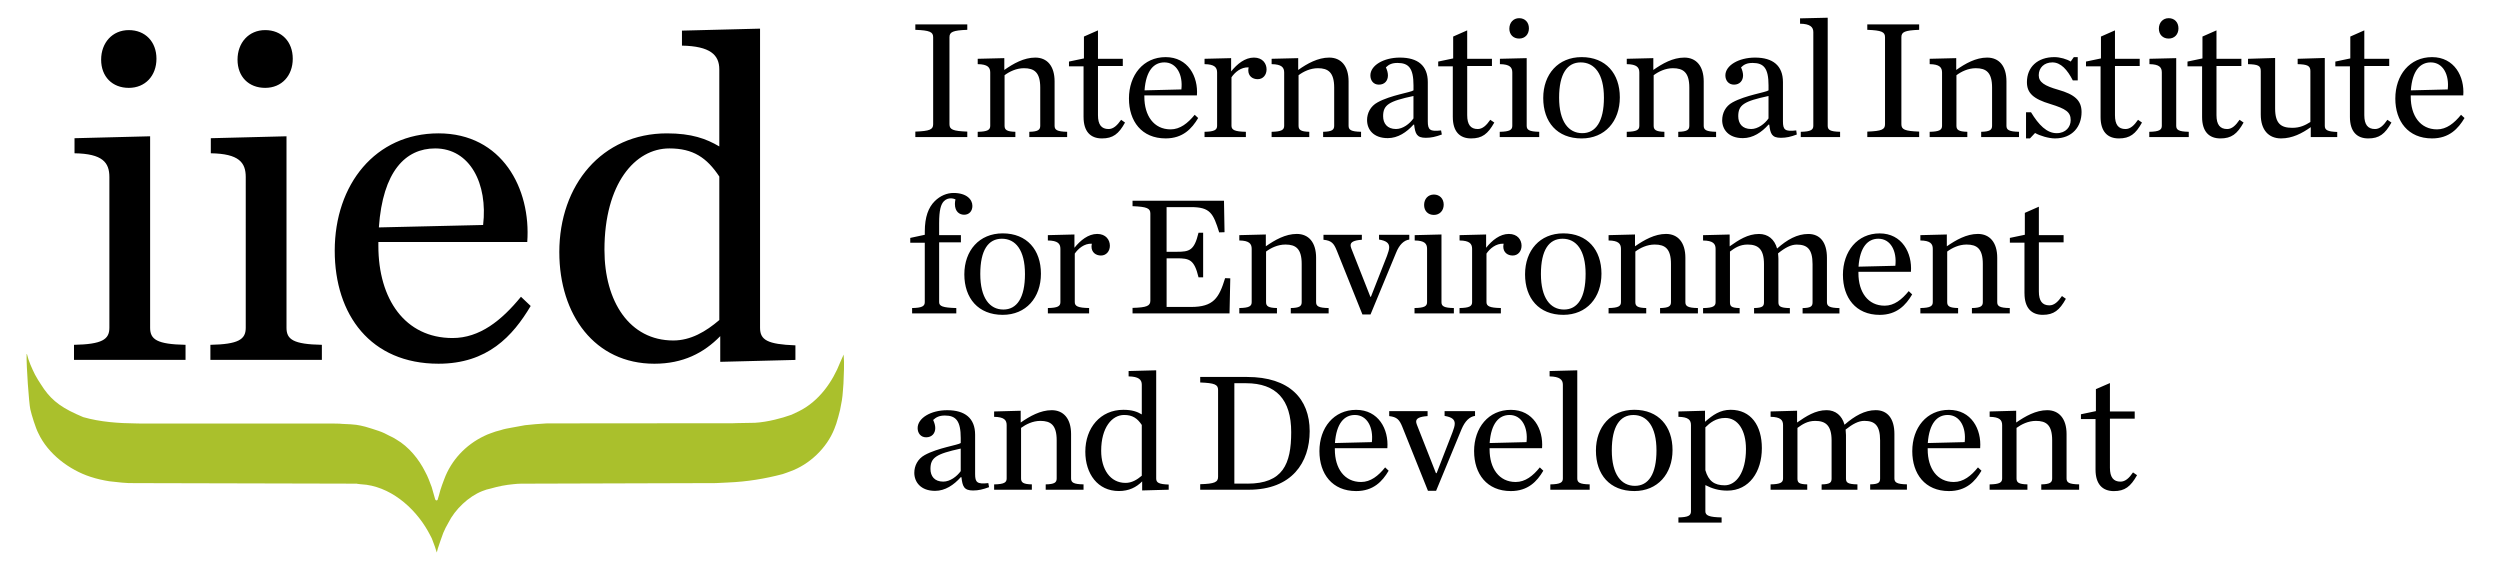 <svg xmlns="http://www.w3.org/2000/svg" width="282" height="65" viewBox="0 0 282 65"><path fill="#AAC02C" d="M3.958 42.273c.22.388.402.72.65 1.074.95 1.525 1.958 2.432 3.972 3.35.317.13.496.23.81.355 1.905.546 3.946.695 6.118.716l.42.006h21.628c.322.02.688-.006 1.027.04 1.597.06 1.775.11 2.634.32.647.19.902.276 1.493.472.47.158.83.34 1.268.576.244.102.474.23.724.39 1.404.81 2.55 2.224 3.248 3.626.32.568.513 1.143.746 1.746.14.47.27.93.392 1.377.057.147.2.167.27.064.137-.375.2-.713.318-1.112.14-.416.255-.78.433-1.22.79-2.133 2.406-3.868 4.498-4.87.296-.13.42-.207.747-.312.364-.152.727-.248 1.108-.346.402-.142.855-.213 1.284-.293.5-.096 1.01-.19 1.482-.27.768-.09 1.57-.15 2.352-.197l.18-.006 20.946-.018.38-.013 2.075-.037c.7-.04 1.54-.18 2.246-.354.66-.156 1.263-.335 1.87-.552.337-.15.54-.247.825-.39 2.274-1.115 3.827-3.338 4.685-5.555.13-.288.254-.563.375-.843.098 1.105.017 2.172-.02 3.275-.03.302-.03.51-.062.815-.048.8-.16 1.377-.32 2.154-.12.53-.276 1.048-.43 1.556-.085.228-.132.37-.214.576-.858 2.183-2.83 4.033-4.98 4.8-.272.1-.496.192-.86.307-1.967.52-4.034.86-6.15.945-.452.03-.928.052-1.38.068l-21.976.065c-.316.006-.495.02-.84.055-.88.08-1.708.24-2.548.486-.38.072-.618.158-.974.292-1.556.61-3.08 2.065-3.835 3.58-.24.41-.397.723-.573 1.14-.22.585-.405 1.14-.604 1.735-.037.178-.073.282-.127.475-.145-.467-.277-.875-.454-1.31-.094-.253-.125-.346-.257-.57-1.403-2.8-4.095-5.314-7.222-5.76 0 0-1.523-.128-.937-.124.73 0-25.21-.062-25.21-.062-1.005.02-1.813-.094-2.846-.207-.714-.114-1.396-.26-2.152-.51-2.35-.767-4.78-2.567-5.87-4.923-.288-.533-.765-2.06-.904-2.7-.148-.68-.453-4.84-.416-6.21l.037-.016c.197.836.546 1.593.918 2.343"/><path d="M8.348 38.896c3.177-.062 3.99-.607 3.99-1.918V19.972c0-1.644-.763-2.632-3.932-2.682v-1.7l8.528-.217v21.604c0 1.312.77 1.857 3.995 1.918v1.7H8.347v-1.7zm3.06-32.165c0-1.905 1.263-3.335 3.12-3.335 1.86 0 3.12 1.31 3.12 3.23 0 1.916-1.26 3.286-3.12 3.286-1.857 0-3.12-1.262-3.12-3.18M23.73 38.896c3.17-.062 3.99-.607 3.99-1.918V19.972c0-1.644-.763-2.632-3.94-2.682v-1.7l8.537-.217v21.604c0 1.312.764 1.857 3.99 1.918v1.7H23.732v-1.7zM26.793 6.73c0-1.905 1.257-3.335 3.12-3.335 1.86 0 3.11 1.31 3.11 3.23 0 1.916-1.25 3.286-3.11 3.286-1.863 0-3.12-1.262-3.12-3.18M37.757 28.283c0-7.49 4.597-13.24 11.707-13.24 7.17 0 10.446 6.238 10.01 12.252H42.68v.439c0 6.016 3.008 10.396 8.37 10.396 3.06 0 5.524-1.975 7.715-4.655l1.096 1.04c-2.024 3.402-4.87 6.513-10.396 6.513-7.66 0-11.707-5.516-11.707-12.745m4.978-2.63l11.76-.273c.544-4.646-1.472-8.637-5.412-8.637-3.336 0-5.908 2.572-6.348 8.91M63.09 28.45c0-7.61 4.818-13.406 12.14-13.406 2.787 0 4.43.604 5.907 1.474V7.826c0-1.643-1.038-2.62-4.212-2.68V3.454l8.808-.224v33.747c0 1.37.822 1.86 3.99 1.978V40.6l-8.48.214v-2.896c-1.857 1.9-4.205 3.11-7.43 3.11-6.726 0-10.722-5.517-10.722-12.578m18.047 7.65V19.912c-1.418-2.133-2.954-3.17-5.633-3.17-3.88 0-7.323 3.99-7.323 11.434 0 5.852 2.84 10.23 7.764 10.23 1.964 0 3.665-.997 5.193-2.306M103.25 14.846c1.623-.062 2.01-.23 2.01-.832V4.196c0-.594-.387-.77-2.01-.832V2.75h5.86v.614c-1.624.062-2.01.238-2.01.832v9.817c0 .603.386.77 2.01.832v.614h-5.86v-.614zM110.286 14.867c1.125-.02 1.412-.22 1.412-.678V8.182c0-.583-.287-.93-1.412-.946v-.605l3-.073v1.333c1.02-.72 2.216-1.395 3.496-1.395 1.333 0 2.176.946 2.176 2.686v5.006c0 .46.27.656 1.416.678v.593h-4.268v-.592c.98-.02 1.233-.22 1.233-.678V9.88c0-1.718-.672-2.186-1.838-2.186-.865 0-1.645.386-2.186.79v5.705c0 .458.257.655 1.218.677v.593h-4.248v-.593zM122.225 13.2V7.485h-1.644v-.54l1.687-.355V4.123l1.583-.698v3.208h2.8v.812h-2.8v5.548c0 1.062.385 1.562 1.196 1.562.542 0 .97-.405 1.416-1.042l.438.312c-.708 1.292-1.368 1.79-2.603 1.79-1.3 0-2.072-.79-2.072-2.415M129.106 10.192l4.153-.104c.19-1.636-.522-3.05-1.917-3.05-1.176 0-2.08.906-2.237 3.154m-1.76.927c0-2.656 1.625-4.676 4.138-4.676 2.525 0 3.69 2.196 3.53 4.32h-5.93v.155c0 2.123 1.062 3.675 2.96 3.675 1.076 0 1.945-.698 2.718-1.645l.393.364c-.712 1.197-1.725 2.3-3.67 2.3-2.712 0-4.138-1.945-4.138-4.495M135.874 14.867c1.124-.02 1.415-.22 1.415-.678V8.182c0-.583-.292-.93-1.416-.946v-.605l2.998-.073v1.5c.686-.845 1.562-1.562 2.568-1.562.992 0 1.43.676 1.43 1.332 0 .622-.396 1.104-1 1.104-.583 0-1.063-.345-1.063-1.01 0-.094.022-.21.042-.324-.874-.04-1.558.562-1.937 1.123v5.467c0 .46.354.656 1.624.678v.593h-4.663v-.593zM143.44 14.867c1.122-.02 1.415-.22 1.415-.678V8.182c0-.583-.293-.93-1.416-.946v-.605l2.997-.073v1.333c1.02-.72 2.228-1.395 3.498-1.395 1.332 0 2.186.946 2.186 2.686v5.006c0 .46.272.656 1.407.678v.593h-4.278v-.592c.998-.02 1.247-.22 1.247-.678V9.88c0-1.718-.687-2.186-1.832-2.186-.875 0-1.646.386-2.187.79v5.705c0 .458.25.655 1.21.677v.593h-4.25v-.593zM159.438 13.356v-2.528c-2.777.593-3.422.998-3.422 2.278 0 .812.457 1.447 1.455 1.447.773 0 1.544-.593 1.968-1.197m-5.235.198c0-.78.375-1.57 1.188-2.008 1.46-.812 3.77-1.125 4.05-1.354V9.63c0-1.936-.54-2.53-1.8-2.53-.626 0-.98.168-1.313.5.15.324.23.636.23.906 0 .583-.355 1.042-1.022 1.042-.625 0-.958-.48-.958-1.042 0-1.12 1.48-2.01 3.33-2.01 2.022 0 3.147.907 3.147 2.767v4.428c0 .944.23 1.176 1.497 1.02l.086.463c-.71.257-1.188.37-1.812.37-1.02 0-1.188-.447-1.312-1.487h-.072c-.78.864-1.758 1.524-2.903 1.524-1.626 0-2.334-.984-2.334-2.026M163.876 13.2V7.485h-1.646v-.54l1.688-.355V4.123l1.582-.698v3.208h2.792v.812H165.5v5.548c0 1.062.384 1.562 1.188 1.562.54 0 .977-.405 1.414-1.042l.455.312c-.726 1.292-1.37 1.79-2.62 1.79-1.29 0-2.06-.79-2.06-2.415M170.255 3.23c0-.678.455-1.18 1.104-1.18.663 0 1.103.47 1.103 1.147 0 .676-.438 1.154-1.104 1.154-.65.002-1.105-.445-1.105-1.12m-1.082 11.637c1.124-.02 1.416-.22 1.416-.678V8.182c0-.583-.273-.93-1.397-.946v-.605l3.02-.073v7.63c0 .46.27.656 1.414.678v.593h-4.454v-.593zM180.923 11.017c0-2.7-1.07-3.978-2.618-3.978-1.52 0-2.437 1.277-2.437 3.977 0 2.704 1.062 4.005 2.616 4.005 1.506 0 2.44-1.3 2.44-4.005m-6.847.04c0-2.687 1.687-4.614 4.33-4.614 2.727 0 4.31 1.855 4.31 4.54 0 2.706-1.686 4.633-4.31 4.633-2.768 0-4.33-1.853-4.33-4.56M183.5 14.867c1.123-.02 1.416-.22 1.416-.678V8.182c0-.583-.293-.93-1.417-.946v-.605l2.996-.073v1.333c1.02-.72 2.21-1.395 3.5-1.395 1.33 0 2.184.946 2.184 2.686v5.006c0 .46.27.656 1.396.678v.593h-4.268v-.592c.99-.02 1.248-.22 1.248-.678V9.88c0-1.718-.687-2.186-1.852-2.186-.855 0-1.63.386-2.17.79v5.705c0 .458.253.655 1.21.677v.593h-4.247l.002-.593zM199.488 13.356v-2.528c-2.77.593-3.414.998-3.414 2.278 0 .812.438 1.447 1.457 1.447.77 0 1.542-.593 1.958-1.197m-5.226.198c0-.78.358-1.57 1.17-2.008 1.477-.812 3.768-1.125 4.057-1.354V9.63c0-1.936-.54-2.53-1.79-2.53-.624 0-.978.168-1.31.5.145.324.228.636.228.906 0 .583-.374 1.042-1.02 1.042-.624 0-.976-.48-.976-1.042 0-1.12 1.495-2.01 3.35-2.01 2.006 0 3.145.907 3.145 2.767v4.428c0 .944.222 1.176 1.498 1.02l.064.463c-.69.257-1.17.37-1.795.37-1.02 0-1.187-.447-1.312-1.487h-.083c-.77.864-1.748 1.524-2.894 1.524-1.625 0-2.334-.984-2.334-2.026M203.128 14.867c1.125-.02 1.414-.22 1.414-.678V3.62c0-.58-.372-.932-1.497-.947v-.602l3.12-.073v12.19c0 .458.257.655 1.397.677v.593h-4.436l.002-.593zM210.63 14.846c1.624-.062 2-.23 2-.832V4.196c0-.594-.376-.77-2-.832V2.75h5.85v.614c-1.622.062-2.005.238-2.005.832v9.817c0 .603.383.77 2.006.832v.614h-5.85v-.614zM217.667 14.867c1.108-.02 1.396-.22 1.396-.678V8.182c0-.583-.287-.93-1.396-.946v-.605l2.996-.073v1.333c1.02-.72 2.21-1.395 3.483-1.395 1.347 0 2.182.946 2.182 2.686v5.006c0 .46.27.656 1.416.678v.593h-4.268v-.592c.98-.02 1.23-.22 1.23-.678V9.88c0-1.718-.67-2.186-1.835-2.186-.87 0-1.644.386-2.185.79v5.705c0 .458.252.655 1.228.677v.593h-4.247v-.593zM228.535 12.66h.562c.873 1.434 1.777 2.362 2.895 2.362 1.04 0 1.582-.718 1.582-1.468 0-.916-.542-1.28-2.292-1.82-1.956-.583-2.644-1.258-2.644-2.472 0-1.683 1.188-2.82 3.103-2.82.626 0 1.417.23 1.834.502l.354-.502h.44v2.625h-.556c-.613-1.196-1.346-2.028-2.302-2.028-.927 0-1.54.602-1.54 1.445 0 .79.646 1.198 2.206 1.644 1.833.52 2.624 1.196 2.624 2.51 0 1.623-1.02 2.976-2.998 2.976-.71 0-1.727-.306-2.246-.614l-.578.614h-.443V12.66zM236.945 13.2V7.485H235.3v-.54l1.687-.355V4.123l1.582-.698v3.208h2.79v.812h-2.79v5.548c0 1.062.376 1.562 1.187 1.562.54 0 .978-.405 1.414-1.042l.445.312c-.715 1.292-1.365 1.79-2.608 1.79-1.292 0-2.062-.79-2.062-2.415M243.52 3.23c0-.678.458-1.18 1.105-1.18.665 0 1.104.47 1.104 1.147 0 .676-.44 1.154-1.105 1.154-.646.002-1.104-.445-1.104-1.12m-1.08 11.637c1.122-.02 1.413-.22 1.413-.678V8.182c0-.583-.27-.93-1.396-.946v-.605l3.02-.073v7.63c0 .46.272.656 1.415.678v.593h-4.453v-.593zM248.396 13.2V7.485h-1.646v-.54l1.687-.355V4.123l1.582-.698v3.208h2.81v.812h-2.81v5.548c0 1.062.395 1.562 1.206 1.562.54 0 .96-.405 1.398-1.042l.453.312c-.72 1.292-1.374 1.79-2.616 1.79-1.293 0-2.064-.79-2.064-2.415M255.014 12.93V8.007c0-.603-.312-.738-1.438-.77v-.604l3.058-.093v5.693c0 1.727.67 2.186 1.94 2.186.874 0 1.455-.292 2.037-.657V8.006c0-.603-.37-.738-1.435-.77v-.604l3.06-.093v7.65c0 .478.292.655 1.403.696v.573h-2.986v-1.115c-.976.696-2.078 1.27-3.35 1.27-1.394 0-2.288-.946-2.288-2.684M265.072 13.2V7.485h-1.646v-.54l1.688-.355V4.123l1.58-.698v3.208h2.81v.812h-2.81v5.548c0 1.062.395 1.562 1.206 1.562.54 0 .96-.405 1.398-1.042l.456.312c-.728 1.292-1.374 1.79-2.62 1.79-1.29 0-2.062-.79-2.062-2.415M271.945 10.192l4.16-.104c.188-1.636-.52-3.05-1.916-3.05-1.174 0-2.083.906-2.245 3.154m-1.752.927c0-2.656 1.623-4.676 4.142-4.676 2.52 0 3.685 2.196 3.522 4.32h-5.924v.155c0 2.123 1.066 3.675 2.963 3.675 1.082 0 1.938-.698 2.71-1.645l.394.365c-.71 1.197-1.73 2.3-3.665 2.3-2.705 0-4.142-1.946-4.142-4.496M102.885 34.747c1.124-.02 1.43-.21 1.43-.666v-6.703h-1.638v-.542l1.64-.353v-.365c0-1.666.42-2.728 1.12-3.425.62-.614 1.373-.927 2.122-.927 1.453 0 2.127.72 2.127 1.458 0 .593-.37.998-.93.998-.5 0-1.042-.32-1.042-1.216 0-.156.02-.323.062-.52-.177-.074-.333-.114-.49-.114-.3 0-.555.072-.81.32-.344.355-.542.99-.542 2.5v1.332h2.456v.812h-2.455v6.746c0 .457.406.625 1.936.666v.604h-4.985v-.603zM115.616 30.906c0-2.704-1.063-3.977-2.604-3.977-1.53 0-2.436 1.27-2.436 3.976 0 2.716 1.062 4.01 2.605 4.01 1.51 0 2.436-1.294 2.436-4.01m-6.84.043c0-2.69 1.686-4.625 4.33-4.625 2.728 0 4.31 1.863 4.31 4.548 0 2.707-1.685 4.643-4.31 4.643-2.76 0-4.33-1.87-4.33-4.567M118.198 34.747c1.125-.02 1.415-.21 1.415-.666v-6.015c0-.575-.29-.927-1.415-.94v-.602l2.998-.075v1.5c.676-.843 1.562-1.562 2.57-1.562.98 0 1.428.678 1.428 1.333 0 .613-.406 1.103-1.006 1.103-.577 0-1.066-.354-1.066-1.01 0-.094.02-.208.04-.324-.864-.042-1.54.56-1.928 1.115v5.475c0 .457.348.646 1.617.666v.604H118.2v-.603zM127.75 34.73c1.625-.044 2.01-.23 2.01-.82v-9.82c0-.596-.386-.77-2.01-.833v-.614h10.316l.062 3.55-.603.02c-.67-2.164-1.02-2.852-3.188-2.852h-2.746v5.04h1.146c1.433 0 1.974-.136 2.455-2.145h.522v5.026h-.52c-.482-2.008-1.023-2.145-2.456-2.145h-1.145v5.487h2.747c2.544 0 3.166-1 3.852-3.248l.584.02-.085 3.956h-10.94v-.62zM139.794 34.747c1.11-.02 1.396-.21 1.396-.666v-6.015c0-.575-.287-.927-1.396-.94v-.602l2.992-.075v1.333c1.024-.716 2.214-1.395 3.487-1.395 1.343 0 2.183.947 2.183 2.688v5.007c0 .457.27.646 1.415.666v.604h-4.27v-.604c.98-.02 1.23-.21 1.23-.666v-4.31c0-1.72-.667-2.187-1.832-2.187-.874 0-1.646.386-2.187.79v5.706c0 .456.25.645 1.23.665v.604h-4.248l.002-.603zM150.787 28.262c-.334-.832-.604-1.125-1.5-1.218v-.562h4.33v.562c-.916.062-1.27.27-1.27.62 0 .098.02.192.084.37l2.145 5.442h.063l1.812-4.612c.146-.405.25-.718.25-.967 0-.448-.292-.74-1.146-.875v-.54h3.413v.54c-.603.084-1.124.562-1.5 1.51l-2.874 6.942h-.912l-2.893-7.212zM160.64 23.12c0-.677.44-1.176 1.105-1.176.646 0 1.104.467 1.104 1.143 0 .677-.458 1.156-1.105 1.156-.668 0-1.104-.448-1.104-1.124m-1.08 11.627c1.122-.02 1.413-.21 1.413-.666v-6.015c0-.575-.27-.927-1.395-.94v-.602l3.02-.075v7.632c0 .457.27.646 1.398.666v.604h-4.438v-.603zM164.64 34.747c1.12-.02 1.413-.21 1.413-.666v-6.015c0-.575-.293-.927-1.414-.94v-.602l2.995-.075v1.5c.67-.843 1.562-1.562 2.562-1.562.998 0 1.436.678 1.436 1.333 0 .613-.396 1.103-1 1.103-.582 0-1.06-.354-1.06-1.01 0-.094.02-.208.04-.324-.875-.042-1.562.56-1.937 1.115v5.475c0 .457.353.646 1.623.666v.604h-4.662v-.603zM178.857 30.906c0-2.704-1.062-3.977-2.604-3.977-1.524 0-2.437 1.27-2.437 3.976 0 2.716 1.062 4.01 2.603 4.01 1.52 0 2.437-1.294 2.437-4.01m-6.83.043c0-2.69 1.666-4.625 4.313-4.625 2.724 0 4.306 1.863 4.306 4.548 0 2.707-1.666 4.643-4.306 4.643-2.75 0-4.313-1.87-4.313-4.567M181.448 34.747c1.104-.02 1.396-.21 1.396-.666v-6.015c0-.575-.29-.927-1.396-.94v-.602l2.98-.075v1.333c1.034-.716 2.226-1.395 3.497-1.395 1.332 0 2.186.947 2.186 2.688v5.007c0 .457.272.646 1.415.666v.604h-4.27v-.604c.98-.02 1.23-.21 1.23-.666v-4.31c0-1.72-.668-2.187-1.832-2.187-.875 0-1.646.386-2.187.79v5.706c0 .456.25.645 1.228.665v.604h-4.248l.002-.603zM197.857 34.747c.977-.02 1.12-.21 1.12-.666v-4.288c0-1.727-.686-2.207-1.85-2.207-.875 0-1.45.386-1.987.79v5.706c0 .458.133.647 1.092.667v.604h-4.125v-.603c1.125-.02 1.412-.21 1.412-.666v-6.015c0-.575-.288-.927-1.413-.94v-.602l3-.075v1.333c1.02-.716 2.04-1.395 3.31-1.395 1.015 0 1.75.6 2.04 1.646 1.13-1.01 2.27-1.645 3.52-1.645 1.332 0 2.103.947 2.103 2.688v5.007c0 .457.293.646 1.41.666v.604h-4.156v-.604c.96-.02 1.123-.21 1.123-.666v-4.29c0-1.726-.623-2.206-1.787-2.206-.647 0-1.313.348-2.104.99.02.27.04.435.04.613v4.893c0 .457.188.646 1.292.666v.604h-4.037v-.603h-.003zM209.64 30.08l4.155-.1c.188-1.646-.52-3.052-1.917-3.052-1.17 0-2.08.908-2.237 3.153m-1.76.93c0-2.655 1.625-4.684 4.144-4.684 2.52 0 3.687 2.208 3.527 4.33h-5.922v.157c0 2.125 1.063 3.667 2.957 3.667 1.082 0 1.938-.69 2.715-1.642l.39.37c-.71 1.205-1.728 2.308-3.666 2.308-2.708 0-4.143-1.955-4.143-4.507M216.618 34.747c1.112-.02 1.4-.21 1.4-.666v-6.015c0-.575-.288-.927-1.4-.94v-.602l2.985-.075v1.333c1.037-.716 2.228-1.395 3.498-1.395 1.333 0 2.187.947 2.187 2.688v5.007c0 .457.27.646 1.415.666v.604h-4.27v-.604c.98-.02 1.23-.21 1.23-.666v-4.31c0-1.72-.666-2.187-1.83-2.187-.875 0-1.647.386-2.188.79v5.706c0 .456.252.645 1.23.665v.604h-4.256v-.603zM228.36 33.096v-5.72h-1.647v-.54l1.688-.354v-2.47l1.583-.696v3.207h2.79v.812h-2.79v5.542c0 1.06.377 1.568 1.188 1.568.542 0 .98-.405 1.417-1.053l.44.312c-.712 1.293-1.367 1.81-2.606 1.81-1.292.002-2.06-.805-2.06-2.418M108.37 53.14V50.6c-2.78.604-3.414 1.02-3.414 2.29 0 .81.44 1.437 1.446 1.437.77-.002 1.542-.586 1.97-1.186m-5.238.187c0-.77.375-1.562 1.18-2 1.472-.812 3.767-1.125 4.057-1.354v-.56c0-1.94-.54-2.542-1.79-2.542-.625 0-.99.19-1.322.5.155.335.238.647.238.917 0 .584-.372 1.04-1.03 1.04-.614 0-.957-.478-.957-1.04 0-1.123 1.478-2.018 3.34-2.018 2.008 0 3.143.913 3.143 2.767v4.434c0 .94.22 1.167 1.49 1.022l.082.46c-.698.25-1.187.374-1.8.374-1.024 0-1.197-.457-1.313-1.498h-.083c-.772.873-1.76 1.54-2.896 1.54-1.62-.002-2.34-1-2.34-2.04M112.135 54.64c1.124-.022 1.416-.21 1.416-.667v-6.017c0-.584-.29-.916-1.415-.938v-.604l2.998-.082v1.33c1.02-.707 2.22-1.393 3.5-1.393 1.33 0 2.183.956 2.183 2.685v5.016c0 .458.272.647 1.406.667v.604h-4.268v-.603c.988-.02 1.238-.21 1.238-.666v-4.31c0-1.727-.676-2.186-1.84-2.186-.866 0-1.637.396-2.178.79v5.706c0 .456.25.646 1.217.665v.604h-4.255v-.6zM128.793 53.66v-5.727c-.5-.748-1.042-1.125-1.988-1.125-1.374 0-2.592 1.416-2.592 4.04 0 2.08 1.01 3.622 2.748 3.622.7.003 1.293-.352 1.833-.81m-6.37-2.708c0-2.687 1.698-4.726 4.29-4.726.978 0 1.56.207 2.08.52v-3.352c0-.582-.362-.916-1.487-.938v-.604l3.112-.082v12.2c0 .478.292.645 1.41.687v.582l-2.993.083v-1.02c-.657.666-1.49 1.086-2.632 1.086-2.375.003-3.78-1.94-3.78-4.438M140.713 54.555c3.997 0 4.934-2.205 4.934-5.808 0-3.664-1.686-5.52-5.1-5.52h-1.312V54.55h1.478v.003zm-5.33.063c1.623-.043 2.016-.23 2.016-.835v-9.807c0-.602-.394-.77-2.016-.832v-.623h5.288c4.768 0 7.06 2.456 7.06 6.12 0 3.52-2.003 6.6-6.873 6.6h-5.476v-.622zM150.582 49.975l4.164-.103c.188-1.647-.52-3.062-1.917-3.062-1.184 0-2.082.917-2.248 3.165m-1.75.916c0-2.645 1.623-4.66 4.143-4.66 2.52 0 3.687 2.184 3.52 4.327h-5.923v.146c0 2.124 1.068 3.665 2.957 3.665 1.075 0 1.944-.688 2.715-1.646l.396.375c-.708 1.207-1.727 2.295-3.663 2.295-2.707 0-4.145-1.942-4.145-4.5M158.182 48.145c-.334-.815-.604-1.105-1.48-1.21v-.56h4.33v.56c-.936.063-1.29.272-1.29.624 0 .085.022.187.085.355l2.145 5.453h.082l1.793-4.62c.15-.397.248-.71.248-.96 0-.452-.29-.73-1.145-.873v-.54h3.434v.54c-.604.082-1.123.562-1.52 1.497l-2.872 6.954h-.917l-2.893-7.22zM168.032 49.975l4.16-.103c.187-1.647-.522-3.062-1.917-3.062-1.17 0-2.082.917-2.243 3.165m-1.755.916c0-2.645 1.625-4.66 4.144-4.66 2.522 0 3.688 2.184 3.523 4.327h-5.918v.146c0 2.124 1.062 3.665 2.945 3.665 1.077 0 1.95-.688 2.72-1.646l.395.375c-.707 1.207-1.728 2.295-3.664 2.295-2.705 0-4.143-1.942-4.143-4.5M174.877 54.64c1.124-.022 1.414-.21 1.414-.667V43.396c0-.582-.372-.916-1.496-.938v-.604l3.122-.082v12.2c0 .456.27.645 1.398.665v.604h-4.438v-.6zM186.85 50.81c0-2.706-1.062-3.997-2.604-3.997-1.52 0-2.435 1.29-2.435 3.996 0 2.695 1.062 3.995 2.605 3.995 1.517 0 2.435-1.3 2.435-3.996m-6.83.018c0-2.684 1.684-4.602 4.33-4.602 2.727 0 4.31 1.854 4.31 4.54 0 2.704-1.687 4.626-4.31 4.626-2.77 0-4.33-1.858-4.33-4.564M196.945 50.643c0-2.125-.916-3.498-2.342-3.498-1.05 0-1.74.562-2.238 1.06v4.833c.35 1.23 1.02 1.705 2.186 1.705 1.27-.002 2.395-1.416 2.395-4.1m-7.62 7.723c1.124-.027 1.415-.21 1.415-.688v-9.723c0-.584-.29-.918-1.415-.938v-.604l3-.082v1.247c.893-.78 1.704-1.353 2.892-1.353 2.29 0 3.52 1.77 3.52 4.33 0 2.646-1.416 4.787-3.895 4.787-.998 0-1.748-.247-2.477-.622v2.957c0 .48.438.66 1.832.688v.582h-4.872v-.58zM205.48 54.64c.96-.022 1.123-.21 1.123-.667v-4.29c0-1.727-.705-2.206-1.853-2.206-.875 0-1.457.396-1.998.79v5.706c0 .457.146.646 1.104.666v.603h-4.135v-.604c1.114-.022 1.406-.21 1.406-.667v-6.017c0-.584-.292-.916-1.405-.938v-.604l2.988-.082v1.33c1.024-.707 2.062-1.393 3.33-1.393 1 0 1.737.603 2.02 1.644 1.147-1 2.292-1.645 3.52-1.645 1.334 0 2.108.956 2.108 2.685v5.016c0 .458.287.647 1.412.667v.604h-4.146v-.603c.96-.02 1.12-.21 1.12-.666v-4.288c0-1.727-.62-2.207-1.785-2.207-.652 0-1.312.354-2.104.98.02.27.04.457.04.623v4.893c0 .458.17.647 1.292.667v.604h-4.04v-.602h.005zM217.454 49.975l4.162-.103c.188-1.647-.52-3.062-1.916-3.062-1.18 0-2.082.917-2.246 3.165m-1.75.916c0-2.645 1.622-4.66 4.135-4.66 2.525 0 3.69 2.184 3.523 4.327h-5.918v.146c0 2.124 1.064 3.665 2.945 3.665 1.082 0 1.952-.688 2.725-1.646l.396.375c-.71 1.207-1.727 2.295-3.67 2.295-2.7 0-4.136-1.942-4.136-4.5M224.432 54.64c1.12-.022 1.41-.21 1.41-.667v-6.017c0-.584-.29-.916-1.41-.938v-.604l2.993-.082v1.33c1.022-.707 2.228-1.393 3.498-1.393 1.333 0 2.185.956 2.185 2.685v5.016c0 .458.27.647 1.418.667v.604h-4.27v-.603c.978-.02 1.228-.21 1.228-.666v-4.31c0-1.727-.668-2.186-1.832-2.186-.875 0-1.646.396-2.187.79v5.706c0 .456.25.646 1.228.665v.604h-4.264v-.603h.002zM236.376 52.977V47.27h-1.646v-.54l1.688-.355v-2.48L238 43.21v3.207h2.795v.812H238v5.54c0 1.06.393 1.56 1.19 1.56.54 0 .976-.395 1.413-1.04l.455.312c-.728 1.29-1.373 1.796-2.62 1.796-1.292-.003-2.062-.798-2.062-2.42"/></svg>
